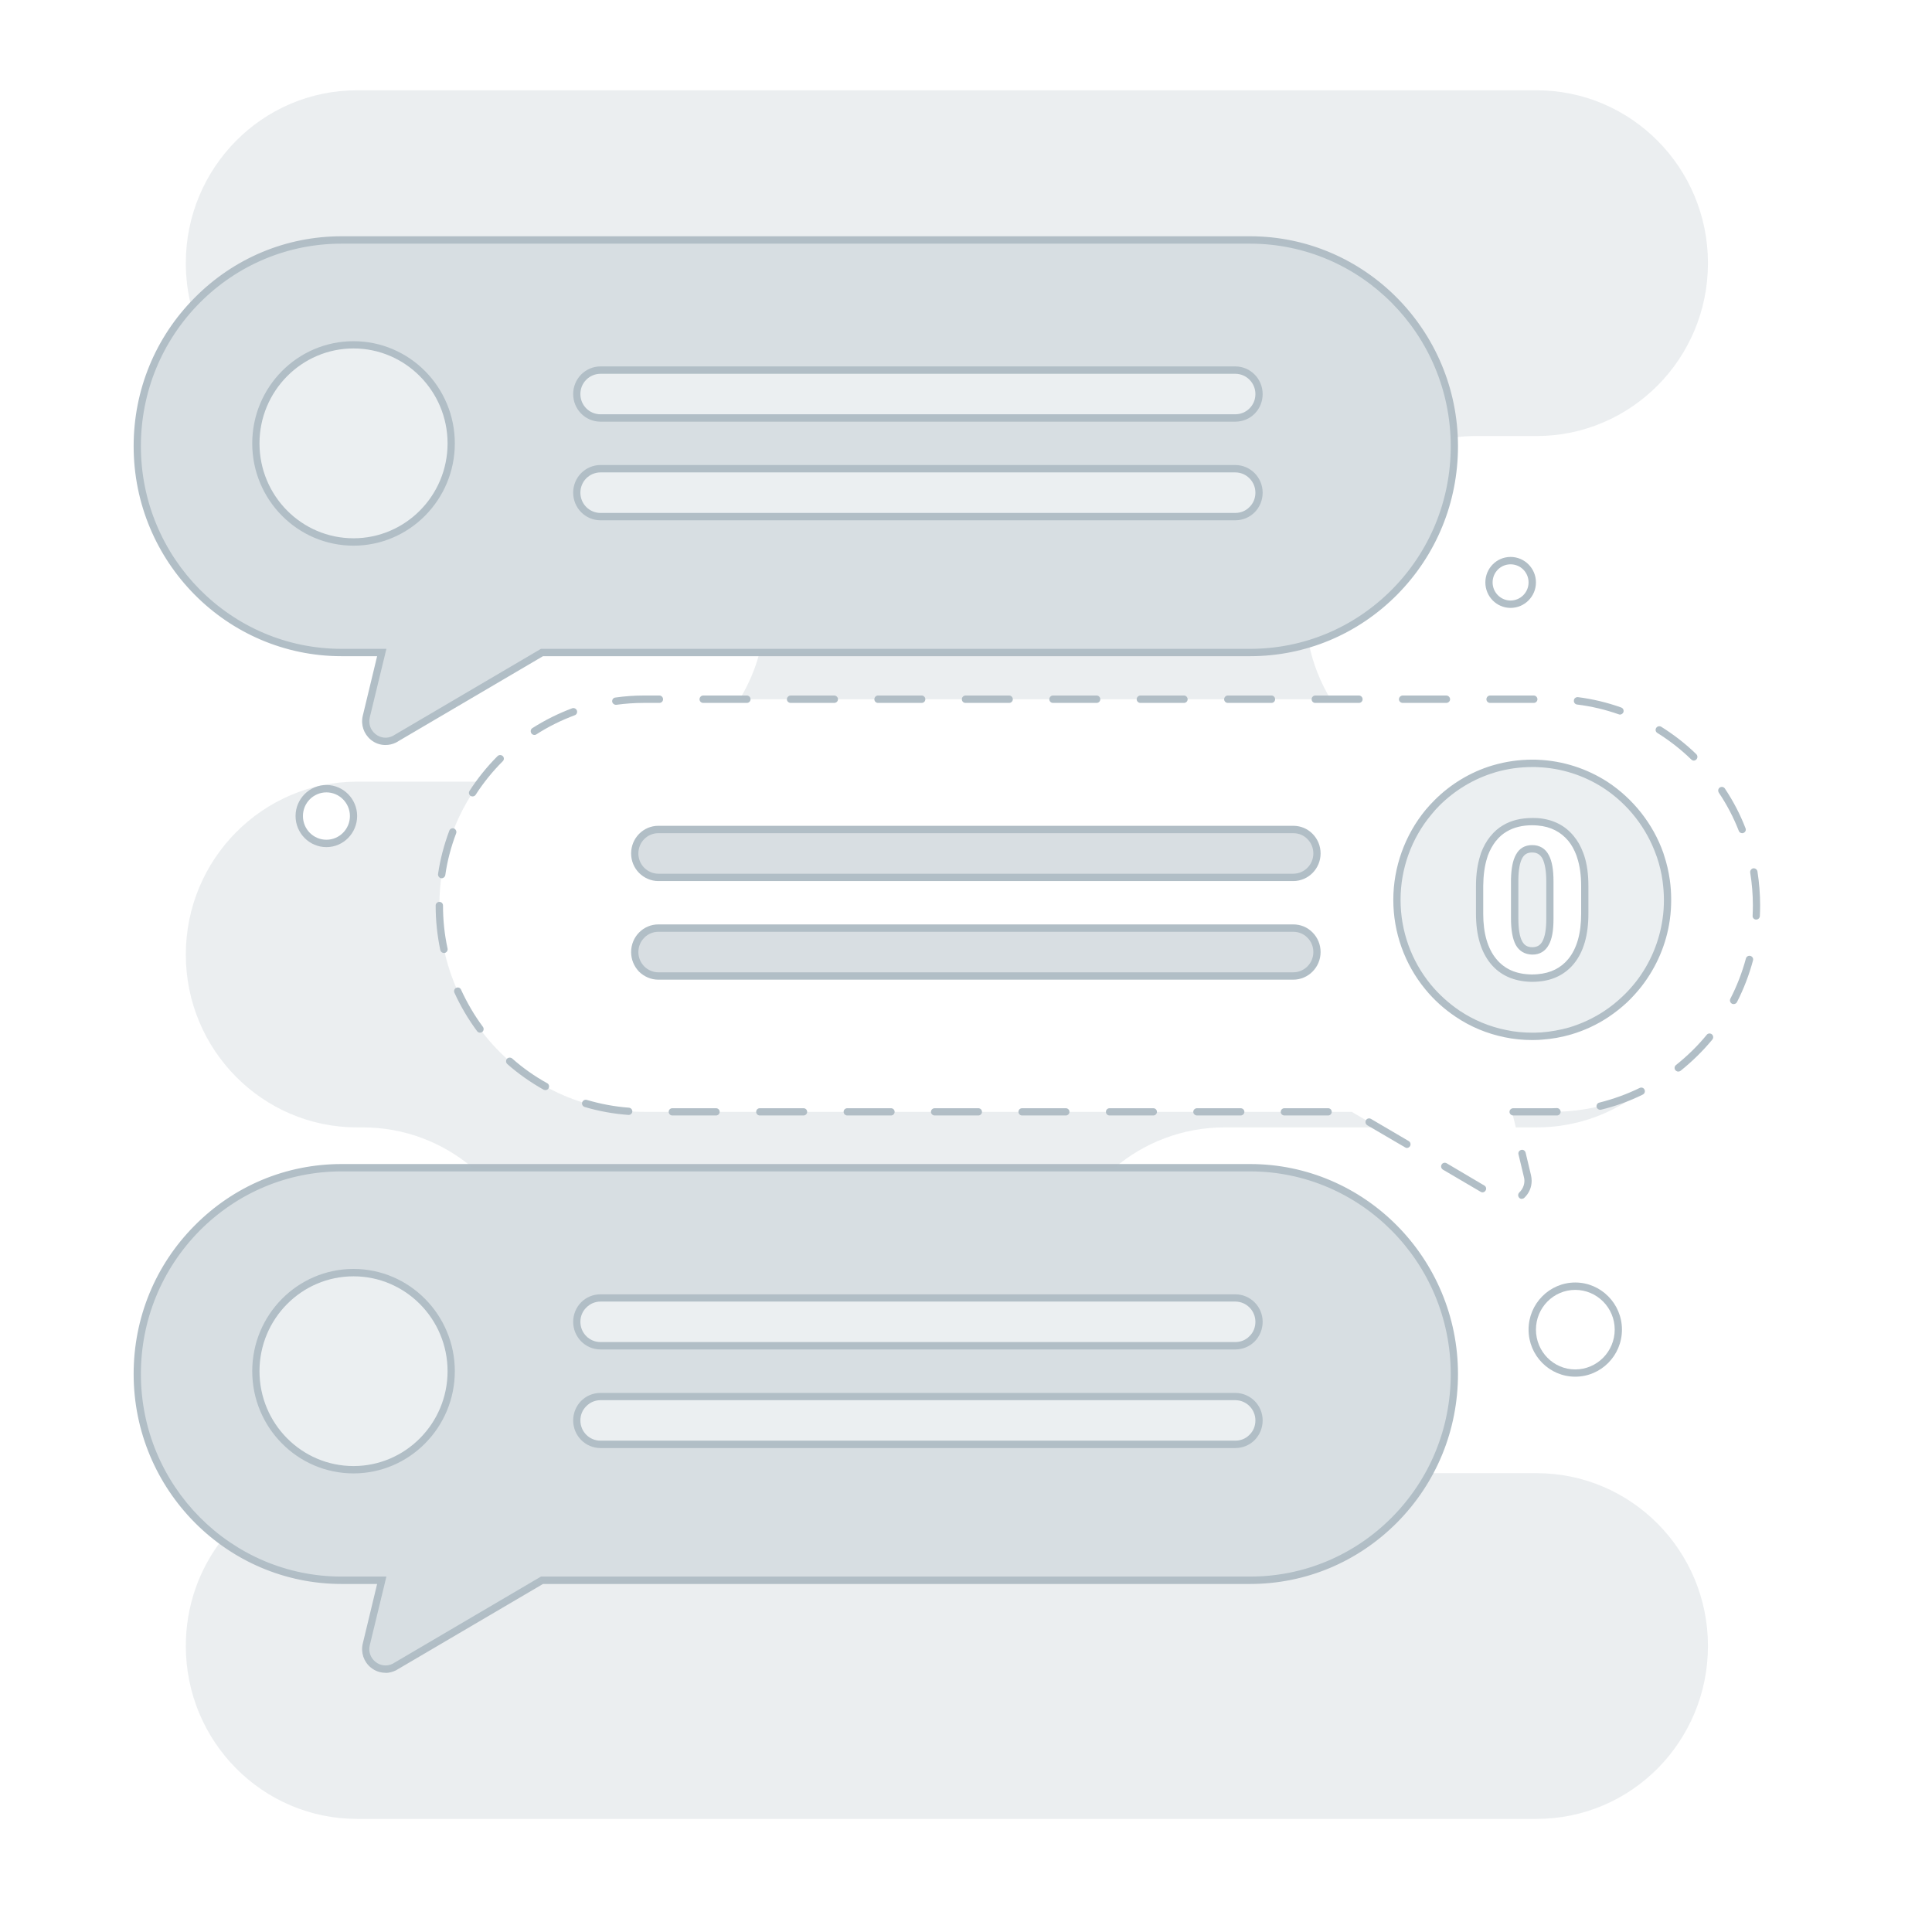 <svg xmlns="http://www.w3.org/2000/svg" xmlns:xlink="http://www.w3.org/1999/xlink" width="75" zoomAndPan="magnify" viewBox="0 0 56.25 56.25" height="75" preserveAspectRatio="xMidYMid meet" version="1.0"><defs><filter x="0%" y="0%" width="100%" height="100%" id="ebc5ed06a9"><feColorMatrix values="0 0 0 0 1 0 0 0 0 1 0 0 0 0 1 0 0 0 1 0" color-interpolation-filters="sRGB"/></filter><clipPath id="1edec42419"><path d="M 3.887 6 L 43 6 L 43 22 L 3.887 22 Z M 3.887 6 " clip-rule="nonzero"/></clipPath><mask id="59d1ac22f5"><g filter="url(#ebc5ed06a9)"><rect x="-5.625" width="67.5" fill="#000000" y="-5.625" height="67.5" fill-opacity="0.25"/></g></mask><clipPath id="397b11890b"><path d="M 0.344 1 L 7 1 L 7 6.867 L 0.344 6.867 Z M 0.344 1 " clip-rule="nonzero"/></clipPath><clipPath id="d0eadd6533"><path d="M 9 1 L 29.711 1 L 29.711 4 L 9 4 Z M 9 1 " clip-rule="nonzero"/></clipPath><clipPath id="378d035b34"><path d="M 9 4 L 29.711 4 L 29.711 6.867 L 9 6.867 Z M 9 4 " clip-rule="nonzero"/></clipPath><clipPath id="85eacdb6c7"><rect x="0" width="30" y="0" height="7"/></clipPath><clipPath id="f2633ac065"><path d="M 3.887 34 L 43 34 L 43 49 L 3.887 49 Z M 3.887 34 " clip-rule="nonzero"/></clipPath><clipPath id="5f7af40097"><path d="M 3.887 33 L 43 33 L 43 49 L 3.887 49 Z M 3.887 33 " clip-rule="nonzero"/></clipPath><mask id="b505934ef0"><g filter="url(#ebc5ed06a9)"><rect x="-5.625" width="67.5" fill="#000000" y="-5.625" height="67.5" fill-opacity="0.25"/></g></mask><clipPath id="65bb3e79fb"><path d="M 0.344 1 L 7 1 L 7 6.867 L 0.344 6.867 Z M 0.344 1 " clip-rule="nonzero"/></clipPath><clipPath id="1560001b74"><path d="M 9 1 L 29.711 1 L 29.711 4 L 9 4 Z M 9 1 " clip-rule="nonzero"/></clipPath><clipPath id="5a0695e248"><path d="M 9 4 L 29.711 4 L 29.711 6.867 L 9 6.867 Z M 9 4 " clip-rule="nonzero"/></clipPath><clipPath id="30eceeb222"><rect x="0" width="30" y="0" height="7"/></clipPath><clipPath id="2c7012adac"><path d="M 12 20 L 51.254 20 L 51.254 35 L 12 35 Z M 12 20 " clip-rule="nonzero"/></clipPath><mask id="11006266a7"><g filter="url(#ebc5ed06a9)"><rect x="-5.625" width="67.5" fill="#000000" y="-5.625" height="67.5" fill-opacity="0.5"/></g></mask><clipPath id="886e60e46a"><path d="M 0.238 1 L 20.605 1 L 20.605 3 L 0.238 3 Z M 0.238 1 " clip-rule="nonzero"/></clipPath><clipPath id="87e4e170f4"><path d="M 0.238 4 L 20.605 4 L 20.605 5.656 L 0.238 5.656 Z M 0.238 4 " clip-rule="nonzero"/></clipPath><clipPath id="939cc62afb"><rect x="0" width="21" y="0" height="6"/></clipPath><mask id="3d32b9b203"><g filter="url(#ebc5ed06a9)"><rect x="-5.625" width="67.5" fill="#000000" y="-5.625" height="67.5" fill-opacity="0.25"/></g></mask><clipPath id="314dc3881e"><path d="M 0.5 0.027 L 8.789 0.027 L 8.789 8.316 L 0.5 8.316 Z M 0.5 0.027 " clip-rule="nonzero"/></clipPath><clipPath id="a2367e891e"><rect x="0" width="9" y="0" height="9"/></clipPath><clipPath id="16f8fe970a"><path d="M 5 42 L 50 42 L 50 52.961 L 5 52.961 Z M 5 42 " clip-rule="nonzero"/></clipPath><clipPath id="719178e326"><path d="M 5 2.629 L 50 2.629 L 50 13 L 5 13 Z M 5 2.629 " clip-rule="nonzero"/></clipPath></defs><g clip-path="url(#1edec42419)"><path fill="#b1bec6" d="M 36.395 6.988 L 9.945 6.988 C 8.305 6.988 6.816 7.66 5.738 8.746 C 4.66 9.832 3.996 11.332 3.996 12.992 C 3.996 16.309 6.66 19 9.945 19 L 11.113 19 L 10.664 20.863 C 10.547 21.344 11.039 21.742 11.477 21.523 L 15.781 19 L 36.395 19 C 38.035 19 39.523 18.328 40.602 17.238 C 41.68 16.152 42.344 14.652 42.344 12.992 C 42.344 9.676 39.68 6.988 36.395 6.988 Z M 10.293 15.777 C 8.723 15.777 7.449 14.492 7.449 12.91 C 7.449 11.324 8.723 10.039 10.293 10.039 C 11.863 10.039 13.137 11.324 13.137 12.91 C 13.137 14.492 11.863 15.777 10.293 15.777 Z M 36.453 14.84 C 36.328 14.965 36.156 15.043 35.965 15.043 L 17.484 15.043 C 17.102 15.043 16.793 14.73 16.793 14.344 C 16.793 14.152 16.871 13.977 16.992 13.852 C 17.121 13.727 17.293 13.648 17.484 13.648 L 35.965 13.648 C 36.348 13.648 36.656 13.961 36.656 14.344 C 36.656 14.539 36.578 14.711 36.453 14.84 Z M 36.453 11.965 C 36.328 12.094 36.156 12.172 35.965 12.172 L 17.484 12.172 C 17.102 12.172 16.793 11.859 16.793 11.473 C 16.793 11.281 16.871 11.105 16.992 10.98 C 17.121 10.855 17.293 10.777 17.484 10.777 L 35.965 10.777 C 36.348 10.777 36.656 11.09 36.656 11.473 C 36.656 11.664 36.578 11.84 36.453 11.965 Z M 36.453 11.965 " fill-opacity="0.5" fill-rule="nonzero"/><path fill="#b1bec6" d="M 11.223 21.691 C 11.07 21.691 10.922 21.641 10.797 21.539 C 10.59 21.367 10.5 21.102 10.562 20.84 L 10.98 19.105 L 9.945 19.105 C 6.605 19.105 3.891 16.363 3.891 12.992 C 3.891 11.359 4.52 9.824 5.664 8.672 C 6.809 7.516 8.328 6.879 9.945 6.879 L 36.395 6.879 C 39.734 6.879 42.449 9.621 42.449 12.992 C 42.449 14.625 41.82 16.16 40.676 17.316 C 39.531 18.469 38.012 19.105 36.395 19.105 L 15.809 19.105 L 11.527 21.621 C 11.43 21.668 11.324 21.691 11.223 21.691 Z M 9.945 7.094 C 8.387 7.094 6.918 7.707 5.812 8.82 C 4.711 9.934 4.102 11.414 4.102 12.992 C 4.102 16.246 6.723 18.891 9.945 18.891 L 11.25 18.891 L 10.766 20.887 C 10.723 21.07 10.785 21.254 10.93 21.371 C 11.074 21.488 11.262 21.512 11.43 21.43 L 15.75 18.891 L 36.395 18.891 C 37.953 18.891 39.422 18.277 40.527 17.164 C 41.629 16.051 42.238 14.566 42.238 12.992 C 42.238 9.738 39.617 7.094 36.395 7.094 Z M 9.945 7.094 " fill-opacity="1" fill-rule="nonzero"/></g><g mask="url(#59d1ac22f5)"><g transform="matrix(1, 0, 0, 1, 7, 9)"><g clip-path="url(#85eacdb6c7)"><g clip-path="url(#397b11890b)"><path fill="#b1bec6" d="M 6.137 3.91 C 6.137 5.492 4.863 6.777 3.293 6.777 C 1.723 6.777 0.449 5.492 0.449 3.91 C 0.449 2.324 1.723 1.039 3.293 1.039 C 4.863 1.039 6.137 2.324 6.137 3.91 Z M 6.137 3.91 " fill-opacity="1" fill-rule="nonzero"/></g><g clip-path="url(#d0eadd6533)"><path fill="#b1bec6" d="M 29.656 2.473 C 29.656 2.664 29.578 2.84 29.453 2.965 C 29.328 3.094 29.156 3.172 28.965 3.172 L 10.484 3.172 C 10.102 3.172 9.793 2.859 9.793 2.473 C 9.793 2.281 9.871 2.105 9.992 1.98 C 10.121 1.855 10.293 1.777 10.484 1.777 L 28.965 1.777 C 29.348 1.777 29.656 2.09 29.656 2.473 Z M 29.656 2.473 " fill-opacity="1" fill-rule="nonzero"/></g><g clip-path="url(#378d035b34)"><path fill="#b1bec6" d="M 29.656 5.344 C 29.656 5.539 29.578 5.711 29.453 5.84 C 29.328 5.965 29.156 6.043 28.965 6.043 L 10.484 6.043 C 10.102 6.043 9.793 5.73 9.793 5.344 C 9.793 5.152 9.871 4.977 9.992 4.852 C 10.121 4.727 10.293 4.648 10.484 4.648 L 28.965 4.648 C 29.348 4.648 29.656 4.961 29.656 5.344 Z M 29.656 5.344 " fill-opacity="1" fill-rule="nonzero"/></g></g></g></g><path fill="#b1bec6" d="M 10.293 15.887 C 8.664 15.887 7.344 14.551 7.344 12.91 C 7.344 11.266 8.664 9.934 10.293 9.934 C 11.918 9.934 13.242 11.266 13.242 12.91 C 13.242 14.551 11.918 15.887 10.293 15.887 Z M 10.293 10.145 C 8.781 10.145 7.555 11.387 7.555 12.91 C 7.555 14.434 8.781 15.672 10.293 15.672 C 11.801 15.672 13.031 14.434 13.031 12.91 C 13.031 11.387 11.801 10.145 10.293 10.145 Z M 10.293 10.145 " fill-opacity="1" fill-rule="nonzero"/><path fill="#b1bec6" d="M 35.965 12.277 L 17.484 12.277 C 17.043 12.277 16.688 11.918 16.688 11.473 C 16.688 11.258 16.77 11.059 16.918 10.906 C 17.07 10.754 17.27 10.668 17.484 10.668 L 35.965 10.668 C 36.406 10.668 36.762 11.031 36.762 11.473 C 36.762 11.688 36.68 11.891 36.531 12.043 C 36.379 12.195 36.18 12.277 35.965 12.277 Z M 17.484 10.883 C 17.328 10.883 17.18 10.945 17.07 11.055 C 16.957 11.168 16.898 11.316 16.898 11.473 C 16.898 11.801 17.16 12.062 17.484 12.062 L 35.965 12.062 C 36.121 12.062 36.27 12 36.379 11.891 C 36.492 11.777 36.551 11.633 36.551 11.473 C 36.551 11.148 36.289 10.883 35.965 10.883 Z M 17.484 10.883 " fill-opacity="1" fill-rule="nonzero"/><path fill="#b1bec6" d="M 35.965 15.148 L 17.484 15.148 C 17.043 15.148 16.688 14.789 16.688 14.344 C 16.688 14.129 16.77 13.93 16.918 13.777 C 17.07 13.625 17.27 13.539 17.484 13.539 L 35.965 13.539 C 36.406 13.539 36.762 13.902 36.762 14.344 C 36.762 14.559 36.68 14.762 36.531 14.914 C 36.379 15.066 36.18 15.148 35.965 15.148 Z M 17.484 13.754 C 17.328 13.754 17.18 13.816 17.07 13.926 C 16.957 14.039 16.898 14.188 16.898 14.344 C 16.898 14.672 17.16 14.934 17.484 14.934 L 35.965 14.934 C 36.121 14.934 36.27 14.875 36.379 14.762 C 36.492 14.652 36.551 14.504 36.551 14.344 C 36.551 14.02 36.289 13.754 35.965 13.754 Z M 17.484 13.754 " fill-opacity="1" fill-rule="nonzero"/><g clip-path="url(#f2633ac065)"><path fill="#b1bec6" d="M 36.395 34 L 9.945 34 C 8.305 34 6.816 34.672 5.738 35.758 C 4.66 36.844 3.996 38.348 3.996 40.004 C 3.996 43.32 6.66 46.012 9.945 46.012 L 11.113 46.012 L 10.664 47.875 C 10.547 48.355 11.039 48.754 11.477 48.535 L 15.781 46.012 L 36.395 46.012 C 38.035 46.012 39.523 45.34 40.602 44.25 C 41.68 43.164 42.344 41.664 42.344 40.004 C 42.344 36.688 39.68 34 36.395 34 Z M 10.293 42.793 C 8.723 42.793 7.449 41.508 7.449 39.922 C 7.449 38.336 8.723 37.051 10.293 37.051 C 11.863 37.051 13.137 38.336 13.137 39.922 C 13.137 41.508 11.863 42.793 10.293 42.793 Z M 36.453 41.852 C 36.328 41.977 36.156 42.055 35.965 42.055 L 17.484 42.055 C 17.102 42.055 16.793 41.742 16.793 41.355 C 16.793 41.164 16.871 40.988 16.992 40.863 C 17.121 40.738 17.293 40.66 17.484 40.66 L 35.965 40.66 C 36.348 40.66 36.656 40.973 36.656 41.355 C 36.656 41.551 36.578 41.723 36.453 41.852 Z M 36.453 38.98 C 36.328 39.105 36.156 39.184 35.965 39.184 L 17.484 39.184 C 17.102 39.184 16.793 38.871 16.793 38.484 C 16.793 38.293 16.871 38.117 16.992 37.992 C 17.121 37.867 17.293 37.789 17.484 37.789 L 35.965 37.789 C 36.348 37.789 36.656 38.102 36.656 38.484 C 36.656 38.68 36.578 38.852 36.453 38.98 Z M 36.453 38.98 " fill-opacity="0.5" fill-rule="nonzero"/></g><g clip-path="url(#5f7af40097)"><path fill="#b1bec6" d="M 11.223 48.703 C 11.07 48.703 10.922 48.652 10.797 48.551 C 10.59 48.383 10.5 48.113 10.562 47.852 L 10.98 46.117 L 9.945 46.117 C 6.605 46.117 3.891 43.375 3.891 40.004 C 3.891 38.371 4.52 36.836 5.664 35.684 C 6.809 34.527 8.328 33.891 9.945 33.891 L 36.395 33.891 C 39.734 33.891 42.449 36.633 42.449 40.004 C 42.449 41.637 41.82 43.172 40.676 44.328 C 39.531 45.48 38.012 46.117 36.395 46.117 L 15.809 46.117 L 11.527 48.633 C 11.43 48.68 11.324 48.707 11.223 48.707 Z M 9.945 34.105 C 8.387 34.105 6.918 34.719 5.812 35.832 C 4.711 36.949 4.102 38.43 4.102 40.004 C 4.102 43.258 6.723 45.902 9.945 45.902 L 11.25 45.902 L 10.766 47.902 C 10.723 48.086 10.785 48.266 10.93 48.383 C 11.074 48.5 11.262 48.523 11.43 48.441 L 15.75 45.902 L 36.395 45.902 C 37.953 45.902 39.422 45.289 40.527 44.176 C 41.629 43.062 42.238 41.582 42.238 40.004 C 42.238 36.754 39.617 34.105 36.395 34.105 Z M 9.945 34.105 " fill-opacity="1" fill-rule="nonzero"/></g><g mask="url(#b505934ef0)"><g transform="matrix(1, 0, 0, 1, 7, 36)"><g clip-path="url(#30eceeb222)"><g clip-path="url(#65bb3e79fb)"><path fill="#b1bec6" d="M 6.137 3.922 C 6.137 5.508 4.863 6.793 3.293 6.793 C 1.723 6.793 0.449 5.508 0.449 3.922 C 0.449 2.336 1.723 1.051 3.293 1.051 C 4.863 1.051 6.137 2.336 6.137 3.922 Z M 6.137 3.922 " fill-opacity="1" fill-rule="nonzero"/></g><g clip-path="url(#1560001b74)"><path fill="#b1bec6" d="M 29.656 2.484 C 29.656 2.68 29.578 2.852 29.453 2.98 C 29.328 3.105 29.156 3.184 28.965 3.184 L 10.484 3.184 C 10.102 3.184 9.793 2.871 9.793 2.484 C 9.793 2.293 9.871 2.117 9.992 1.992 C 10.121 1.867 10.293 1.789 10.484 1.789 L 28.965 1.789 C 29.348 1.789 29.656 2.102 29.656 2.484 Z M 29.656 2.484 " fill-opacity="1" fill-rule="nonzero"/></g><g clip-path="url(#5a0695e248)"><path fill="#b1bec6" d="M 29.656 5.355 C 29.656 5.551 29.578 5.723 29.453 5.852 C 29.328 5.977 29.156 6.055 28.965 6.055 L 10.484 6.055 C 10.102 6.055 9.793 5.742 9.793 5.355 C 9.793 5.164 9.871 4.988 9.992 4.863 C 10.121 4.738 10.293 4.66 10.484 4.66 L 28.965 4.66 C 29.348 4.66 29.656 4.973 29.656 5.355 Z M 29.656 5.355 " fill-opacity="1" fill-rule="nonzero"/></g></g></g></g><path fill="#b1bec6" d="M 10.293 42.898 C 8.664 42.898 7.344 41.562 7.344 39.922 C 7.344 38.281 8.664 36.945 10.293 36.945 C 11.918 36.945 13.242 38.281 13.242 39.922 C 13.242 41.562 11.918 42.898 10.293 42.898 Z M 10.293 37.16 C 8.781 37.16 7.555 38.398 7.555 39.922 C 7.555 41.445 8.781 42.684 10.293 42.684 C 11.801 42.684 13.031 41.445 13.031 39.922 C 13.031 38.398 11.801 37.16 10.293 37.16 Z M 10.293 37.16 " fill-opacity="1" fill-rule="nonzero"/><path fill="#b1bec6" d="M 35.965 39.289 L 17.484 39.289 C 17.043 39.289 16.688 38.93 16.688 38.484 C 16.688 38.273 16.77 38.07 16.918 37.918 C 17.07 37.766 17.27 37.684 17.484 37.684 L 35.965 37.684 C 36.406 37.684 36.762 38.043 36.762 38.484 C 36.762 38.699 36.68 38.902 36.531 39.055 C 36.379 39.207 36.18 39.289 35.965 39.289 Z M 17.484 37.895 C 17.328 37.895 17.18 37.957 17.07 38.07 C 16.957 38.18 16.898 38.328 16.898 38.484 C 16.898 38.812 17.16 39.074 17.484 39.074 L 35.965 39.074 C 36.121 39.074 36.27 39.016 36.379 38.902 C 36.492 38.793 36.551 38.645 36.551 38.484 C 36.551 38.16 36.289 37.895 35.965 37.895 Z M 17.484 37.895 " fill-opacity="1" fill-rule="nonzero"/><path fill="#b1bec6" d="M 35.965 42.16 L 17.484 42.16 C 17.043 42.16 16.688 41.801 16.688 41.355 C 16.688 41.145 16.77 40.941 16.918 40.789 C 17.07 40.637 17.27 40.555 17.484 40.555 L 35.965 40.555 C 36.406 40.555 36.762 40.914 36.762 41.355 C 36.762 41.57 36.68 41.773 36.531 41.926 C 36.379 42.078 36.18 42.16 35.965 42.16 Z M 17.484 40.766 C 17.328 40.766 17.18 40.828 17.07 40.941 C 16.957 41.051 16.898 41.199 16.898 41.355 C 16.898 41.684 17.16 41.945 17.484 41.945 L 35.965 41.945 C 36.121 41.945 36.27 41.887 36.379 41.773 C 36.492 41.664 36.551 41.516 36.551 41.355 C 36.551 41.031 36.289 40.766 35.965 40.766 Z M 17.484 40.766 " fill-opacity="1" fill-rule="nonzero"/><g clip-path="url(#2c7012adac)"><path fill="#b1bec6" d="M 44.309 34.906 C 44.281 34.906 44.25 34.895 44.23 34.871 C 44.191 34.828 44.191 34.762 44.234 34.719 C 44.328 34.629 44.383 34.508 44.383 34.379 C 44.383 34.34 44.379 34.301 44.367 34.262 L 44.211 33.609 C 44.195 33.551 44.23 33.496 44.289 33.48 C 44.348 33.465 44.402 33.5 44.418 33.559 L 44.574 34.211 C 44.586 34.266 44.594 34.324 44.594 34.379 C 44.594 34.566 44.52 34.742 44.379 34.875 C 44.359 34.895 44.332 34.902 44.309 34.902 Z M 43.164 34.715 C 43.145 34.715 43.125 34.711 43.109 34.699 L 42.012 34.055 C 41.961 34.023 41.941 33.957 41.973 33.906 C 42 33.855 42.066 33.84 42.117 33.867 L 43.215 34.516 C 43.266 34.543 43.285 34.609 43.254 34.66 C 43.234 34.695 43.199 34.715 43.164 34.715 Z M 40.961 33.422 C 40.945 33.422 40.926 33.418 40.91 33.406 L 39.809 32.762 C 39.758 32.73 39.742 32.664 39.77 32.613 C 39.801 32.562 39.867 32.547 39.918 32.578 L 41.016 33.223 C 41.066 33.254 41.082 33.316 41.055 33.367 C 41.035 33.402 41 33.422 40.961 33.422 Z M 45.188 32.477 L 44.059 32.477 C 44 32.477 43.949 32.43 43.949 32.371 C 43.949 32.312 44 32.266 44.059 32.266 L 45.188 32.266 C 45.234 32.266 45.281 32.262 45.328 32.262 C 45.328 32.262 45.328 32.262 45.332 32.262 C 45.387 32.262 45.434 32.309 45.438 32.367 C 45.438 32.426 45.391 32.477 45.332 32.477 C 45.285 32.477 45.238 32.477 45.188 32.477 Z M 38.668 32.477 L 37.395 32.477 C 37.336 32.477 37.289 32.43 37.289 32.371 C 37.289 32.312 37.336 32.266 37.395 32.266 L 38.668 32.266 C 38.727 32.266 38.773 32.312 38.773 32.371 C 38.773 32.43 38.727 32.477 38.668 32.477 Z M 36.121 32.477 L 34.852 32.477 C 34.793 32.477 34.742 32.43 34.742 32.371 C 34.742 32.312 34.793 32.266 34.852 32.266 L 36.121 32.266 C 36.18 32.266 36.23 32.312 36.23 32.371 C 36.23 32.43 36.18 32.477 36.121 32.477 Z M 33.578 32.477 L 32.305 32.477 C 32.246 32.477 32.199 32.43 32.199 32.371 C 32.199 32.312 32.246 32.266 32.305 32.266 L 33.578 32.266 C 33.637 32.266 33.684 32.312 33.684 32.371 C 33.684 32.43 33.637 32.477 33.578 32.477 Z M 31.031 32.477 L 29.758 32.477 C 29.699 32.477 29.652 32.43 29.652 32.371 C 29.652 32.312 29.699 32.266 29.758 32.266 L 31.031 32.266 C 31.09 32.266 31.137 32.312 31.137 32.371 C 31.137 32.43 31.09 32.477 31.031 32.477 Z M 28.484 32.477 L 27.211 32.477 C 27.156 32.477 27.105 32.43 27.105 32.371 C 27.105 32.312 27.156 32.266 27.211 32.266 L 28.484 32.266 C 28.543 32.266 28.59 32.312 28.59 32.371 C 28.59 32.43 28.543 32.477 28.484 32.477 Z M 25.941 32.477 L 24.668 32.477 C 24.609 32.477 24.562 32.43 24.562 32.371 C 24.562 32.312 24.609 32.266 24.668 32.266 L 25.941 32.266 C 26 32.266 26.047 32.312 26.047 32.371 C 26.047 32.43 26 32.477 25.941 32.477 Z M 23.395 32.477 L 22.121 32.477 C 22.062 32.477 22.016 32.43 22.016 32.371 C 22.016 32.312 22.062 32.266 22.121 32.266 L 23.395 32.266 C 23.453 32.266 23.5 32.312 23.5 32.371 C 23.5 32.43 23.453 32.477 23.395 32.477 Z M 20.848 32.477 L 19.574 32.477 C 19.516 32.477 19.469 32.43 19.469 32.371 C 19.469 32.312 19.516 32.266 19.574 32.266 L 20.848 32.266 C 20.906 32.266 20.953 32.312 20.953 32.371 C 20.953 32.43 20.906 32.477 20.848 32.477 Z M 18.305 32.461 C 18.305 32.461 18.297 32.461 18.297 32.461 C 17.863 32.43 17.434 32.352 17.023 32.23 C 16.965 32.211 16.934 32.152 16.949 32.098 C 16.969 32.039 17.027 32.008 17.082 32.023 C 17.48 32.141 17.895 32.219 18.309 32.25 C 18.367 32.254 18.414 32.305 18.41 32.363 C 18.406 32.418 18.359 32.461 18.305 32.461 Z M 46.59 32.312 C 46.543 32.312 46.496 32.277 46.484 32.23 C 46.473 32.172 46.508 32.113 46.566 32.102 C 46.969 32 47.363 31.859 47.738 31.676 C 47.793 31.648 47.855 31.672 47.879 31.723 C 47.906 31.777 47.883 31.84 47.832 31.867 C 47.445 32.059 47.035 32.207 46.613 32.309 C 46.605 32.309 46.598 32.312 46.59 32.312 Z M 15.879 31.738 C 15.863 31.738 15.848 31.734 15.828 31.727 C 15.453 31.516 15.094 31.266 14.77 30.98 C 14.727 30.941 14.723 30.875 14.758 30.828 C 14.797 30.785 14.863 30.781 14.91 30.816 C 15.223 31.094 15.566 31.336 15.934 31.539 C 15.984 31.566 16 31.633 15.973 31.684 C 15.953 31.719 15.918 31.738 15.879 31.738 Z M 48.863 31.199 C 48.832 31.199 48.801 31.184 48.777 31.156 C 48.742 31.109 48.75 31.043 48.797 31.008 C 49.125 30.746 49.426 30.453 49.691 30.129 C 49.727 30.082 49.797 30.078 49.84 30.113 C 49.887 30.152 49.891 30.219 49.855 30.266 C 49.578 30.602 49.266 30.906 48.93 31.176 C 48.91 31.191 48.887 31.199 48.863 31.199 Z M 13.977 30.066 C 13.941 30.066 13.91 30.051 13.891 30.023 C 13.633 29.676 13.41 29.297 13.23 28.902 C 13.207 28.848 13.23 28.785 13.281 28.762 C 13.336 28.734 13.398 28.758 13.422 28.812 C 13.598 29.195 13.809 29.559 14.059 29.895 C 14.094 29.941 14.086 30.012 14.039 30.047 C 14.02 30.059 13.996 30.066 13.977 30.066 Z M 50.473 29.234 C 50.457 29.234 50.441 29.23 50.426 29.223 C 50.375 29.195 50.352 29.133 50.379 29.078 C 50.57 28.707 50.723 28.312 50.832 27.906 C 50.848 27.848 50.906 27.816 50.965 27.832 C 51.02 27.848 51.055 27.906 51.039 27.961 C 50.926 28.383 50.77 28.789 50.57 29.18 C 50.551 29.215 50.512 29.234 50.473 29.234 Z M 12.926 27.746 C 12.875 27.746 12.832 27.711 12.82 27.664 C 12.73 27.238 12.684 26.801 12.684 26.363 C 12.684 26.305 12.734 26.258 12.793 26.258 C 12.852 26.258 12.898 26.305 12.898 26.363 C 12.898 26.789 12.941 27.207 13.031 27.617 C 13.043 27.676 13.004 27.73 12.949 27.746 C 12.941 27.746 12.934 27.746 12.926 27.746 Z M 51.133 26.773 C 51.133 26.773 51.129 26.773 51.129 26.773 C 51.07 26.773 51.023 26.723 51.027 26.664 C 51.031 26.566 51.035 26.465 51.035 26.363 C 51.035 26.043 51.008 25.719 50.957 25.406 C 50.949 25.348 50.988 25.293 51.043 25.281 C 51.102 25.273 51.156 25.312 51.168 25.371 C 51.219 25.695 51.246 26.031 51.246 26.363 C 51.246 26.469 51.242 26.57 51.238 26.672 C 51.234 26.73 51.188 26.773 51.133 26.773 Z M 12.859 25.57 C 12.852 25.57 12.848 25.57 12.844 25.57 C 12.785 25.559 12.746 25.504 12.754 25.445 C 12.816 25.016 12.93 24.59 13.082 24.184 C 13.102 24.129 13.164 24.102 13.219 24.121 C 13.273 24.145 13.301 24.207 13.281 24.262 C 13.133 24.652 13.023 25.062 12.965 25.477 C 12.957 25.531 12.91 25.57 12.859 25.57 Z M 50.723 24.258 C 50.68 24.258 50.641 24.234 50.625 24.191 C 50.473 23.801 50.277 23.426 50.043 23.078 C 50.012 23.027 50.023 22.961 50.07 22.93 C 50.121 22.895 50.188 22.91 50.219 22.957 C 50.461 23.32 50.664 23.707 50.82 24.113 C 50.844 24.168 50.816 24.23 50.762 24.25 C 50.75 24.258 50.738 24.258 50.723 24.258 Z M 13.758 23.188 C 13.738 23.188 13.719 23.184 13.699 23.172 C 13.652 23.137 13.637 23.074 13.672 23.023 C 13.906 22.66 14.18 22.32 14.488 22.012 C 14.531 21.973 14.598 21.973 14.641 22.016 C 14.68 22.055 14.68 22.125 14.637 22.164 C 14.34 22.461 14.074 22.789 13.848 23.141 C 13.828 23.172 13.793 23.188 13.758 23.188 Z M 49.312 22.145 C 49.289 22.145 49.262 22.133 49.242 22.113 C 48.941 21.82 48.609 21.562 48.254 21.34 C 48.203 21.309 48.188 21.246 48.219 21.195 C 48.25 21.145 48.316 21.129 48.367 21.16 C 48.73 21.387 49.078 21.656 49.387 21.957 C 49.43 22 49.43 22.066 49.391 22.109 C 49.371 22.133 49.34 22.145 49.312 22.145 Z M 15.559 21.398 C 15.523 21.398 15.488 21.379 15.469 21.348 C 15.438 21.297 15.449 21.23 15.5 21.199 C 15.867 20.965 16.254 20.773 16.66 20.621 C 16.715 20.602 16.777 20.633 16.797 20.688 C 16.816 20.742 16.789 20.805 16.734 20.824 C 16.344 20.969 15.965 21.156 15.613 21.383 C 15.598 21.395 15.578 21.398 15.559 21.398 Z M 47.164 20.805 C 47.152 20.805 47.141 20.801 47.129 20.797 C 46.738 20.66 46.328 20.562 45.914 20.512 C 45.855 20.504 45.816 20.449 45.824 20.391 C 45.828 20.332 45.883 20.293 45.941 20.297 C 46.371 20.352 46.793 20.453 47.199 20.598 C 47.254 20.617 47.285 20.676 47.266 20.734 C 47.25 20.777 47.207 20.805 47.164 20.805 Z M 17.93 20.52 C 17.879 20.52 17.832 20.48 17.824 20.43 C 17.816 20.371 17.855 20.316 17.914 20.309 C 18.188 20.27 18.465 20.25 18.742 20.25 L 19.199 20.25 C 19.258 20.25 19.305 20.301 19.305 20.359 C 19.305 20.418 19.258 20.465 19.199 20.465 L 18.742 20.465 C 18.477 20.465 18.207 20.484 17.945 20.52 C 17.938 20.52 17.934 20.52 17.93 20.52 Z M 44.656 20.465 L 43.383 20.465 C 43.324 20.465 43.277 20.418 43.277 20.359 C 43.277 20.301 43.324 20.25 43.383 20.25 L 44.656 20.25 C 44.715 20.25 44.762 20.301 44.762 20.359 C 44.762 20.418 44.715 20.465 44.656 20.465 Z M 42.109 20.465 L 40.84 20.465 C 40.781 20.465 40.73 20.418 40.73 20.359 C 40.73 20.301 40.781 20.25 40.84 20.25 L 42.109 20.25 C 42.168 20.25 42.219 20.301 42.219 20.359 C 42.219 20.418 42.168 20.465 42.109 20.465 Z M 39.566 20.465 L 38.293 20.465 C 38.234 20.465 38.188 20.418 38.188 20.359 C 38.188 20.301 38.234 20.25 38.293 20.25 L 39.566 20.25 C 39.625 20.25 39.672 20.301 39.672 20.359 C 39.672 20.418 39.625 20.465 39.566 20.465 Z M 37.02 20.465 L 35.746 20.465 C 35.688 20.465 35.641 20.418 35.641 20.359 C 35.641 20.301 35.688 20.25 35.746 20.25 L 37.02 20.25 C 37.078 20.25 37.125 20.301 37.125 20.359 C 37.125 20.418 37.078 20.465 37.02 20.465 Z M 34.473 20.465 L 33.199 20.465 C 33.145 20.465 33.094 20.418 33.094 20.359 C 33.094 20.301 33.145 20.25 33.199 20.25 L 34.473 20.25 C 34.531 20.25 34.578 20.301 34.578 20.359 C 34.578 20.418 34.531 20.465 34.473 20.465 Z M 31.93 20.465 L 30.656 20.465 C 30.598 20.465 30.551 20.418 30.551 20.359 C 30.551 20.301 30.598 20.25 30.656 20.25 L 31.93 20.25 C 31.988 20.25 32.035 20.301 32.035 20.359 C 32.035 20.418 31.988 20.465 31.93 20.465 Z M 29.383 20.465 L 28.109 20.465 C 28.051 20.465 28.004 20.418 28.004 20.359 C 28.004 20.301 28.051 20.25 28.109 20.25 L 29.383 20.25 C 29.441 20.25 29.488 20.301 29.488 20.359 C 29.488 20.418 29.441 20.465 29.383 20.465 Z M 26.836 20.465 L 25.562 20.465 C 25.504 20.465 25.457 20.418 25.457 20.359 C 25.457 20.301 25.504 20.25 25.562 20.25 L 26.836 20.25 C 26.895 20.25 26.941 20.301 26.941 20.359 C 26.941 20.418 26.895 20.465 26.836 20.465 Z M 24.289 20.465 L 23.02 20.465 C 22.961 20.465 22.91 20.418 22.91 20.359 C 22.91 20.301 22.961 20.25 23.02 20.25 L 24.289 20.25 C 24.348 20.25 24.398 20.301 24.398 20.359 C 24.398 20.418 24.348 20.465 24.289 20.465 Z M 21.746 20.465 L 20.473 20.465 C 20.414 20.465 20.367 20.418 20.367 20.359 C 20.367 20.301 20.414 20.25 20.473 20.25 L 21.746 20.25 C 21.805 20.25 21.852 20.301 21.852 20.359 C 21.852 20.418 21.805 20.465 21.746 20.465 Z M 21.746 20.465 " fill-opacity="1" fill-rule="nonzero"/></g><g mask="url(#11006266a7)"><g transform="matrix(1, 0, 0, 1, 18, 23)"><g clip-path="url(#939cc62afb)"><g clip-path="url(#886e60e46a)"><path fill="#b1bec6" d="M 0.48 1.848 C 0.48 2.039 0.555 2.215 0.68 2.34 C 0.805 2.465 0.98 2.543 1.168 2.543 L 19.652 2.543 C 20.035 2.543 20.344 2.23 20.344 1.848 C 20.344 1.656 20.266 1.48 20.141 1.355 C 20.016 1.227 19.844 1.148 19.652 1.148 L 1.168 1.148 C 0.789 1.148 0.48 1.461 0.48 1.848 Z M 0.48 1.848 " fill-opacity="1" fill-rule="nonzero"/></g><g clip-path="url(#87e4e170f4)"><path fill="#b1bec6" d="M 0.48 4.719 C 0.48 4.91 0.555 5.086 0.68 5.211 C 0.805 5.336 0.98 5.414 1.168 5.414 L 19.652 5.414 C 20.035 5.414 20.344 5.102 20.344 4.719 C 20.344 4.527 20.266 4.352 20.141 4.227 C 20.016 4.098 19.844 4.02 19.652 4.02 L 1.168 4.02 C 0.789 4.02 0.48 4.332 0.48 4.719 Z M 0.48 4.719 " fill-opacity="1" fill-rule="nonzero"/></g></g></g></g><path fill="#b1bec6" d="M 37.652 25.652 L 19.168 25.652 C 18.957 25.652 18.758 25.566 18.605 25.414 C 18.457 25.262 18.375 25.062 18.375 24.848 C 18.375 24.402 18.73 24.043 19.168 24.043 L 37.652 24.043 C 37.867 24.043 38.066 24.125 38.215 24.277 C 38.367 24.43 38.449 24.633 38.449 24.848 C 38.449 25.289 38.094 25.652 37.652 25.652 Z M 19.168 24.258 C 18.848 24.258 18.586 24.52 18.586 24.848 C 18.586 25.004 18.645 25.152 18.758 25.266 C 18.867 25.375 19.016 25.438 19.168 25.438 L 37.652 25.438 C 37.977 25.438 38.238 25.172 38.238 24.848 C 38.238 24.688 38.176 24.539 38.066 24.43 C 37.957 24.316 37.809 24.258 37.652 24.258 Z M 19.168 24.258 " fill-opacity="1" fill-rule="nonzero"/><path fill="#b1bec6" d="M 37.652 28.523 L 19.168 28.523 C 18.957 28.523 18.758 28.438 18.605 28.289 C 18.457 28.133 18.375 27.934 18.375 27.719 C 18.375 27.273 18.73 26.914 19.168 26.914 L 37.652 26.914 C 37.867 26.914 38.066 26.996 38.215 27.148 C 38.367 27.301 38.449 27.504 38.449 27.719 C 38.449 28.16 38.094 28.523 37.652 28.523 Z M 19.168 27.129 C 18.848 27.129 18.586 27.395 18.586 27.719 C 18.586 27.875 18.645 28.023 18.758 28.137 C 18.867 28.246 19.016 28.309 19.168 28.309 L 37.652 28.309 C 37.977 28.309 38.238 28.043 38.238 27.719 C 38.238 27.559 38.176 27.41 38.066 27.301 C 37.957 27.188 37.809 27.129 37.652 27.129 Z M 19.168 27.129 " fill-opacity="1" fill-rule="nonzero"/><g mask="url(#3d32b9b203)"><g transform="matrix(1, 0, 0, 1, 40, 22)"><g clip-path="url(#a2367e891e)"><g clip-path="url(#314dc3881e)"><path fill="#b1bec6" d="M 8.512 3.637 C 8.477 3.395 8.422 3.16 8.348 2.934 C 8.34 2.914 8.332 2.891 8.324 2.867 C 8.027 2.031 7.469 1.328 6.742 0.855 C 6.172 0.484 5.5 0.258 4.781 0.227 C 4.723 0.227 4.668 0.223 4.609 0.223 C 4.227 0.223 3.855 0.281 3.508 0.383 C 3.496 0.387 3.484 0.391 3.473 0.391 C 2.848 0.582 2.289 0.922 1.84 1.375 C 1.75 1.461 1.668 1.551 1.59 1.648 C 1.016 2.34 0.672 3.227 0.672 4.199 C 0.672 5.168 1.012 6.047 1.574 6.734 C 1.82 7.035 2.113 7.297 2.434 7.512 C 2.848 7.789 3.32 7.992 3.824 8.094 C 4.078 8.148 4.34 8.172 4.609 8.172 C 4.668 8.172 4.723 8.172 4.781 8.168 C 4.812 8.168 4.848 8.164 4.879 8.164 C 5.168 8.145 5.449 8.094 5.715 8.016 C 6.094 7.902 6.445 7.738 6.77 7.523 C 6.957 7.398 7.133 7.262 7.297 7.105 C 7.445 6.965 7.582 6.816 7.707 6.652 C 8.125 6.117 8.41 5.469 8.508 4.762 C 8.535 4.578 8.551 4.391 8.551 4.199 C 8.551 4.008 8.535 3.82 8.508 3.637 Z M 6.141 4.605 C 6.141 5.203 6.008 5.664 5.742 5.988 C 5.508 6.277 5.188 6.438 4.781 6.469 C 4.727 6.477 4.672 6.477 4.617 6.477 L 4.582 6.477 C 4.109 6.469 3.742 6.305 3.48 5.988 C 3.215 5.66 3.078 5.199 3.078 4.605 L 3.078 3.789 C 3.078 3.469 3.117 3.191 3.195 2.949 C 3.203 2.922 3.215 2.895 3.223 2.867 C 3.285 2.699 3.367 2.551 3.469 2.422 C 3.473 2.418 3.477 2.414 3.48 2.41 C 3.574 2.293 3.688 2.195 3.816 2.121 C 4.035 1.988 4.301 1.922 4.609 1.922 L 4.613 1.922 C 4.668 1.922 4.727 1.926 4.781 1.93 C 5.188 1.965 5.508 2.125 5.742 2.414 C 5.848 2.543 5.934 2.695 5.996 2.867 C 6.004 2.891 6.012 2.914 6.02 2.938 C 6.102 3.184 6.145 3.469 6.145 3.797 L 6.145 4.605 Z M 6.141 4.605 " fill-opacity="1" fill-rule="nonzero"/></g><path fill="#b1bec6" d="M 5.125 3.664 L 5.125 4.758 C 5.121 5.078 5.082 5.312 5 5.461 C 4.914 5.609 4.789 5.684 4.613 5.684 L 4.609 5.684 C 4.434 5.684 4.305 5.605 4.223 5.453 C 4.141 5.301 4.098 5.059 4.098 4.73 L 4.098 3.598 C 4.105 3.301 4.148 3.078 4.227 2.934 C 4.309 2.785 4.434 2.715 4.609 2.715 C 4.789 2.715 4.918 2.793 5 2.949 C 5.082 3.105 5.125 3.344 5.125 3.664 Z M 5.125 3.664 " fill-opacity="1" fill-rule="nonzero"/></g></g></g><path fill="#b1bec6" d="M 44.613 30.281 C 44.336 30.281 44.066 30.254 43.805 30.199 C 43.293 30.094 42.812 29.895 42.379 29.602 C 42.047 29.379 41.746 29.109 41.496 28.801 C 40.895 28.07 40.566 27.148 40.566 26.199 C 40.566 25.25 40.902 24.312 41.508 23.578 C 41.59 23.48 41.676 23.387 41.766 23.297 C 42.234 22.828 42.812 22.48 43.441 22.289 L 43.453 22.285 C 43.465 22.285 43.473 22.281 43.484 22.277 C 43.844 22.172 44.227 22.117 44.613 22.117 C 44.676 22.117 44.734 22.117 44.789 22.121 C 45.504 22.152 46.199 22.375 46.805 22.766 C 47.551 23.258 48.129 23.988 48.426 24.828 C 48.434 24.852 48.441 24.879 48.449 24.902 C 48.527 25.133 48.582 25.375 48.617 25.621 C 48.645 25.812 48.656 26.008 48.656 26.199 C 48.656 26.391 48.645 26.586 48.617 26.777 C 48.52 27.484 48.23 28.156 47.793 28.719 C 47.664 28.883 47.523 29.039 47.371 29.184 C 47.203 29.34 47.02 29.484 46.828 29.613 C 46.492 29.836 46.129 30.004 45.746 30.117 C 45.469 30.199 45.18 30.25 44.887 30.27 C 44.855 30.273 44.82 30.273 44.785 30.277 C 44.73 30.277 44.672 30.281 44.613 30.281 Z M 44.613 22.332 C 44.246 22.332 43.887 22.383 43.539 22.484 C 43.527 22.488 43.523 22.488 43.516 22.492 L 43.504 22.496 C 42.906 22.676 42.359 23.008 41.914 23.449 C 41.828 23.535 41.746 23.625 41.672 23.719 C 41.094 24.41 40.777 25.293 40.777 26.199 C 40.777 27.105 41.09 27.973 41.656 28.664 C 41.898 28.957 42.18 29.211 42.496 29.426 C 42.906 29.699 43.363 29.891 43.848 29.988 C 44.094 30.043 44.352 30.066 44.613 30.066 C 44.668 30.066 44.723 30.066 44.777 30.062 C 44.809 30.062 44.84 30.059 44.871 30.059 C 45.148 30.039 45.422 29.988 45.688 29.914 C 46.047 29.805 46.395 29.645 46.711 29.434 C 46.895 29.312 47.066 29.176 47.223 29.027 C 47.371 28.891 47.504 28.742 47.625 28.59 C 48.043 28.055 48.312 27.418 48.406 26.75 C 48.434 26.566 48.445 26.379 48.445 26.199 C 48.445 26.02 48.43 25.832 48.406 25.652 C 48.375 25.418 48.32 25.191 48.246 24.969 C 48.238 24.949 48.23 24.926 48.223 24.906 C 47.941 24.105 47.398 23.41 46.688 22.945 C 46.117 22.574 45.457 22.363 44.777 22.336 C 44.727 22.332 44.672 22.332 44.613 22.332 Z M 44.617 28.586 L 44.582 28.586 C 44.078 28.574 43.68 28.398 43.398 28.055 C 43.117 27.711 42.973 27.223 42.973 26.605 L 42.973 25.789 C 42.973 25.461 43.016 25.168 43.094 24.918 C 43.102 24.887 43.113 24.859 43.121 24.832 C 43.188 24.652 43.277 24.492 43.387 24.355 L 43.398 24.344 C 43.5 24.215 43.621 24.109 43.762 24.027 C 43.996 23.887 44.281 23.816 44.609 23.816 C 44.668 23.816 44.727 23.816 44.789 23.82 C 45.223 23.859 45.57 24.035 45.82 24.344 C 45.934 24.48 46.027 24.645 46.094 24.828 C 46.102 24.852 46.113 24.875 46.121 24.902 C 46.207 25.156 46.246 25.457 46.246 25.797 L 46.246 26.605 C 46.246 27.227 46.105 27.715 45.824 28.059 C 45.57 28.367 45.223 28.543 44.789 28.578 C 44.734 28.582 44.676 28.586 44.613 28.586 Z M 43.562 24.477 C 43.559 24.48 43.555 24.484 43.551 24.488 C 43.457 24.609 43.379 24.75 43.32 24.906 C 43.312 24.93 43.305 24.953 43.297 24.98 C 43.223 25.211 43.188 25.484 43.184 25.789 L 43.184 26.605 C 43.184 27.172 43.312 27.613 43.562 27.918 C 43.805 28.215 44.141 28.363 44.586 28.371 L 44.617 28.371 C 44.668 28.371 44.723 28.367 44.773 28.363 C 45.145 28.332 45.445 28.184 45.66 27.922 C 45.91 27.617 46.035 27.176 46.035 26.605 L 46.035 25.797 C 46.035 25.48 45.996 25.203 45.918 24.969 C 45.91 24.949 45.906 24.926 45.898 24.906 C 45.836 24.742 45.758 24.598 45.66 24.48 C 45.441 24.219 45.145 24.066 44.773 24.035 C 44.715 24.031 44.66 24.027 44.609 24.027 C 44.32 24.027 44.07 24.09 43.867 24.211 C 43.754 24.277 43.648 24.367 43.562 24.477 Z M 43.562 24.477 " fill-opacity="1" fill-rule="nonzero"/><path fill="#b1bec6" d="M 44.613 27.793 C 44.395 27.789 44.23 27.691 44.129 27.508 C 44.039 27.336 43.992 27.082 43.992 26.73 L 43.992 25.598 C 44 25.277 44.047 25.043 44.137 24.883 C 44.234 24.699 44.398 24.605 44.609 24.605 C 44.828 24.605 44.996 24.707 45.094 24.898 C 45.188 25.074 45.23 25.324 45.23 25.664 L 45.23 26.758 C 45.23 27.102 45.184 27.348 45.09 27.512 C 44.992 27.695 44.828 27.793 44.617 27.793 Z M 44.609 24.82 C 44.473 24.82 44.383 24.871 44.32 24.984 C 44.25 25.113 44.211 25.32 44.207 25.598 L 44.207 26.73 C 44.207 27.039 44.242 27.266 44.316 27.402 C 44.379 27.523 44.473 27.578 44.613 27.578 C 44.75 27.578 44.844 27.523 44.906 27.41 C 44.98 27.277 45.02 27.059 45.02 26.758 L 45.02 25.664 C 45.02 25.363 44.98 25.141 44.91 25 C 44.844 24.879 44.75 24.82 44.609 24.82 Z M 44.609 24.82 " fill-opacity="1" fill-rule="nonzero"/><path fill="#b1bec6" d="M 43.98 17.699 C 43.574 17.699 43.246 17.367 43.246 16.957 C 43.246 16.547 43.574 16.215 43.98 16.215 C 44.387 16.215 44.719 16.547 44.719 16.957 C 44.719 17.367 44.387 17.699 43.98 17.699 Z M 43.98 16.43 C 43.691 16.43 43.457 16.664 43.457 16.957 C 43.457 17.246 43.691 17.484 43.98 17.484 C 44.27 17.484 44.504 17.246 44.504 16.957 C 44.504 16.664 44.27 16.43 43.98 16.43 Z M 43.98 16.43 " fill-opacity="1" fill-rule="nonzero"/><path fill="#b1bec6" d="M 9.504 24.664 C 9.008 24.664 8.605 24.258 8.605 23.758 C 8.605 23.262 9.008 22.855 9.504 22.855 C 9.996 22.855 10.398 23.262 10.398 23.758 C 10.398 24.258 9.996 24.664 9.504 24.664 Z M 9.504 23.07 C 9.125 23.07 8.82 23.379 8.82 23.758 C 8.82 24.141 9.125 24.449 9.504 24.449 C 9.879 24.449 10.188 24.141 10.188 23.758 C 10.188 23.379 9.879 23.07 9.504 23.07 Z M 9.504 23.07 " fill-opacity="1" fill-rule="nonzero"/><path fill="#b1bec6" d="M 45.863 40.082 C 45.113 40.082 44.504 39.469 44.504 38.711 C 44.504 37.957 45.113 37.34 45.863 37.34 C 46.613 37.34 47.223 37.957 47.223 38.711 C 47.223 39.469 46.613 40.082 45.863 40.082 Z M 45.863 37.555 C 45.23 37.555 44.719 38.074 44.719 38.711 C 44.719 39.352 45.23 39.871 45.863 39.871 C 46.496 39.871 47.012 39.352 47.012 38.711 C 47.012 38.074 46.496 37.555 45.863 37.555 Z M 45.863 37.555 " fill-opacity="1" fill-rule="nonzero"/><path fill="#b1bec6" d="M 18.742 32.371 C 17.102 32.371 15.613 31.699 14.535 30.613 C 13.457 29.527 12.793 28.023 12.793 26.367 C 12.793 25.012 13.234 23.762 13.984 22.758 L 10.395 22.758 C 9.02 22.758 7.773 23.324 6.871 24.234 C 5.969 25.145 5.41 26.402 5.41 27.793 C 5.41 30.57 7.645 32.824 10.395 32.824 L 10.562 32.824 C 11.781 32.824 12.898 33.266 13.762 34 L 32.449 34 C 33.316 33.266 34.434 32.824 35.652 32.824 L 40.129 32.824 L 39.355 32.371 Z M 9.504 24.555 C 9.066 24.555 8.715 24.199 8.715 23.758 C 8.715 23.32 9.066 22.961 9.504 22.961 C 9.938 22.961 10.293 23.32 10.293 23.758 C 10.293 24.199 9.938 24.555 9.504 24.555 Z M 9.504 24.555 " fill-opacity="0.25" fill-rule="nonzero"/><path fill="#b1bec6" d="M 45.191 32.371 L 44.023 32.371 L 44.133 32.824 L 44.738 32.824 C 45.898 32.824 46.961 32.426 47.809 31.758 C 47.02 32.152 46.129 32.371 45.188 32.371 Z M 45.191 32.371 " fill-opacity="0.25" fill-rule="nonzero"/><g clip-path="url(#16f8fe970a)"><path fill="#b1bec6" d="M 44.738 42.891 L 41.613 42.891 C 41.34 43.395 41 43.852 40.602 44.25 C 39.523 45.34 38.035 46.012 36.395 46.012 L 15.781 46.012 L 11.477 48.535 C 11.039 48.754 10.547 48.355 10.664 47.875 L 11.113 46.012 L 9.945 46.012 C 8.637 46.012 7.426 45.582 6.441 44.859 C 5.793 45.707 5.41 46.77 5.41 47.922 C 5.41 50.703 7.641 52.957 10.395 52.957 L 44.738 52.957 C 46.117 52.957 47.363 52.395 48.266 51.484 C 49.168 50.57 49.727 49.312 49.727 47.922 C 49.727 45.145 47.492 42.891 44.738 42.891 Z M 44.738 42.891 " fill-opacity="0.25" fill-rule="nonzero"/></g><g clip-path="url(#719178e326)"><path fill="#b1bec6" d="M 5.738 8.746 C 6.816 7.66 8.305 6.988 9.945 6.988 L 36.395 6.988 C 39.594 6.988 42.207 9.539 42.34 12.738 C 42.551 12.707 42.77 12.695 42.992 12.695 L 44.738 12.695 C 46.117 12.695 47.363 12.129 48.266 11.219 C 49.168 10.309 49.727 9.051 49.727 7.66 C 49.727 4.883 47.492 2.629 44.738 2.629 L 10.395 2.629 C 9.02 2.629 7.773 3.191 6.871 4.102 C 5.969 5.012 5.41 6.27 5.41 7.66 C 5.41 8.098 5.465 8.523 5.57 8.926 C 5.625 8.863 5.68 8.805 5.738 8.746 Z M 5.738 8.746 " fill-opacity="0.25" fill-rule="nonzero"/></g><path fill="#b1bec6" d="M 22.113 19 C 21.988 19.484 21.789 19.941 21.535 20.359 L 38.742 20.359 C 38.445 19.871 38.227 19.324 38.109 18.746 C 37.566 18.91 36.988 19 36.395 19 Z M 22.113 19 " fill-opacity="0.25" fill-rule="nonzero"/></svg>